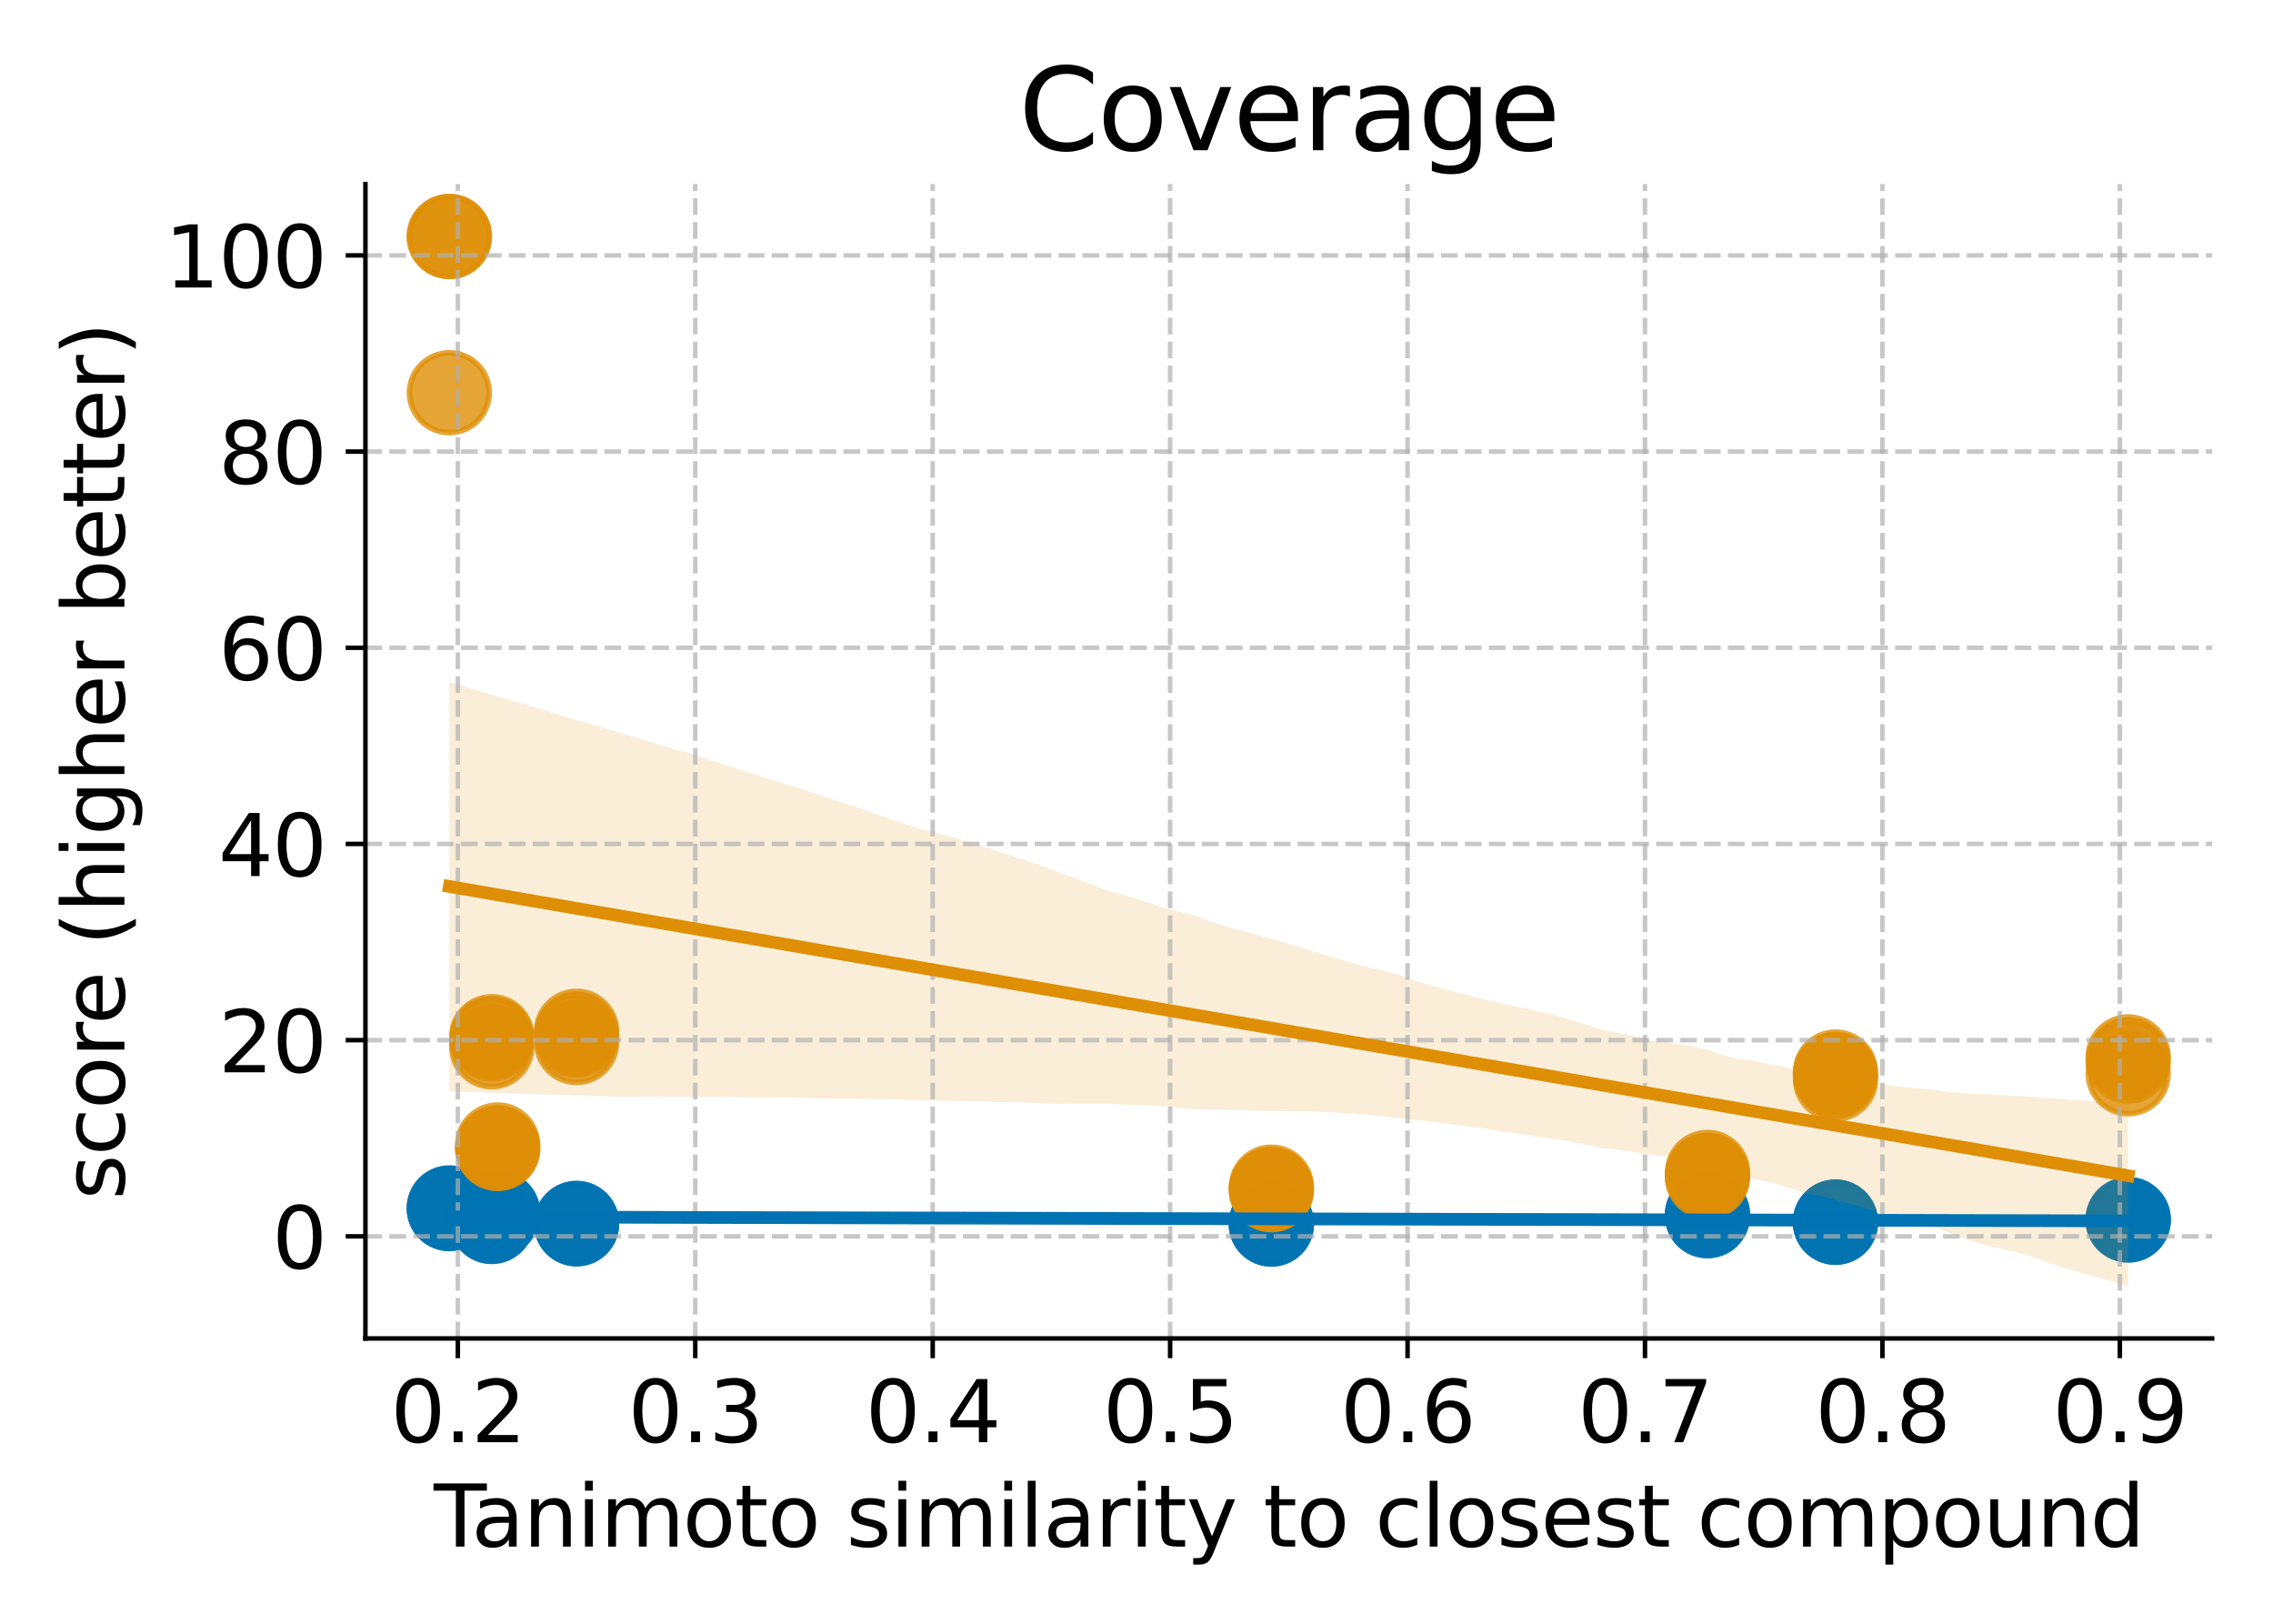 <?xml version="1.0" encoding="utf-8" standalone="no"?>
<!DOCTYPE svg PUBLIC "-//W3C//DTD SVG 1.1//EN"
  "http://www.w3.org/Graphics/SVG/1.1/DTD/svg11.dtd">
<svg xmlns:xlink="http://www.w3.org/1999/xlink" width="403.2pt" height="288pt" viewBox="0 0 403.2 288" xmlns="http://www.w3.org/2000/svg" version="1.1">
 <defs>
  <style type="text/css">*{stroke-linejoin: round; stroke-linecap: butt}</style>
 </defs>
 <g id="figure_1">
  <g id="patch_1">
   <path d="M 0 288 
L 403.2 288 
L 403.2 0 
L 0 0 
z
" style="fill: #ffffff"/>
  </g>
  <g id="axes_1">
   <g id="patch_2">
    <path d="M 64.82 237.4 
L 392.4 237.4 
L 392.4 32.64 
L 64.82 32.64 
z
" style="fill: #ffffff"/>
   </g>
   <g id="PathCollection_1">
    <defs>
     <path id="ma205324124" d="M 0 7.071 
C 1.875 7.071 3.674 6.326 5 5 
C 6.326 3.674 7.071 1.875 7.071 0 
C 7.071 -1.875 6.326 -3.674 5 -5 
C 3.674 -6.326 1.875 -7.071 0 -7.071 
C -1.875 -7.071 -3.674 -6.326 -5 -5 
C -6.326 -3.674 -7.071 -1.875 -7.071 0 
C -7.071 1.875 -6.326 3.674 -5 5 
C -3.674 6.326 -1.875 7.071 0 7.071 
z
" style="stroke: #0173b2; stroke-opacity: 0.8"/>
    </defs>
    <g clip-path="url(#paff85afb50)">
     <use xlink:href="#ma205324124" x="302.882" y="215.608" style="fill: #0173b2; fill-opacity: 0.8; stroke: #0173b2; stroke-opacity: 0.8"/>
     <use xlink:href="#ma205324124" x="377.51" y="216.288" style="fill: #0173b2; fill-opacity: 0.8; stroke: #0173b2; stroke-opacity: 0.8"/>
     <use xlink:href="#ma205324124" x="225.522" y="217.024" style="fill: #0173b2; fill-opacity: 0.8; stroke: #0173b2; stroke-opacity: 0.8"/>
     <use xlink:href="#ma205324124" x="325.585" y="216.8" style="fill: #0173b2; fill-opacity: 0.8; stroke: #0173b2; stroke-opacity: 0.8"/>
     <use xlink:href="#ma205324124" x="79.71" y="214.336" style="fill: #0173b2; fill-opacity: 0.8; stroke: #0173b2; stroke-opacity: 0.8"/>
     <use xlink:href="#ma205324124" x="88.283" y="215.396" style="fill: #0173b2; fill-opacity: 0.8; stroke: #0173b2; stroke-opacity: 0.8"/>
     <use xlink:href="#ma205324124" x="87.231" y="216.632" style="fill: #0173b2; fill-opacity: 0.8; stroke: #0173b2; stroke-opacity: 0.8"/>
     <use xlink:href="#ma205324124" x="102.273" y="217.068" style="fill: #0173b2; fill-opacity: 0.8; stroke: #0173b2; stroke-opacity: 0.8"/>
     <use xlink:href="#ma205324124" x="302.882" y="215.395" style="fill: #0173b2; fill-opacity: 0.8; stroke: #0173b2; stroke-opacity: 0.8"/>
     <use xlink:href="#ma205324124" x="377.51" y="216.394" style="fill: #0173b2; fill-opacity: 0.8; stroke: #0173b2; stroke-opacity: 0.8"/>
     <use xlink:href="#ma205324124" x="225.522" y="217.115" style="fill: #0173b2; fill-opacity: 0.8; stroke: #0173b2; stroke-opacity: 0.8"/>
     <use xlink:href="#ma205324124" x="325.585" y="216.757" style="fill: #0173b2; fill-opacity: 0.8; stroke: #0173b2; stroke-opacity: 0.8"/>
     <use xlink:href="#ma205324124" x="79.71" y="214.377" style="fill: #0173b2; fill-opacity: 0.8; stroke: #0173b2; stroke-opacity: 0.8"/>
     <use xlink:href="#ma205324124" x="88.283" y="215.207" style="fill: #0173b2; fill-opacity: 0.8; stroke: #0173b2; stroke-opacity: 0.8"/>
     <use xlink:href="#ma205324124" x="87.231" y="216.646" style="fill: #0173b2; fill-opacity: 0.8; stroke: #0173b2; stroke-opacity: 0.8"/>
     <use xlink:href="#ma205324124" x="102.273" y="216.973" style="fill: #0173b2; fill-opacity: 0.8; stroke: #0173b2; stroke-opacity: 0.8"/>
     <use xlink:href="#ma205324124" x="302.882" y="215.633" style="fill: #0173b2; fill-opacity: 0.8; stroke: #0173b2; stroke-opacity: 0.8"/>
     <use xlink:href="#ma205324124" x="377.51" y="216.367" style="fill: #0173b2; fill-opacity: 0.8; stroke: #0173b2; stroke-opacity: 0.8"/>
     <use xlink:href="#ma205324124" x="225.522" y="217.105" style="fill: #0173b2; fill-opacity: 0.8; stroke: #0173b2; stroke-opacity: 0.8"/>
     <use xlink:href="#ma205324124" x="325.585" y="216.757" style="fill: #0173b2; fill-opacity: 0.8; stroke: #0173b2; stroke-opacity: 0.8"/>
     <use xlink:href="#ma205324124" x="79.71" y="214.237" style="fill: #0173b2; fill-opacity: 0.8; stroke: #0173b2; stroke-opacity: 0.8"/>
     <use xlink:href="#ma205324124" x="88.283" y="215.112" style="fill: #0173b2; fill-opacity: 0.8; stroke: #0173b2; stroke-opacity: 0.8"/>
     <use xlink:href="#ma205324124" x="87.231" y="216.551" style="fill: #0173b2; fill-opacity: 0.8; stroke: #0173b2; stroke-opacity: 0.8"/>
     <use xlink:href="#ma205324124" x="102.273" y="217.05" style="fill: #0173b2; fill-opacity: 0.8; stroke: #0173b2; stroke-opacity: 0.8"/>
    </g>
   </g>
   <g id="PolyCollection_1">
    <path d="M 79.71 215.235 
L 79.71 216.487 
L 82.718 216.485 
L 85.726 216.483 
L 88.734 216.482 
L 91.742 216.48 
L 94.75 216.478 
L 97.758 216.476 
L 100.767 216.473 
L 103.775 216.471 
L 106.783 216.471 
L 109.791 216.469 
L 112.799 216.468 
L 115.807 216.469 
L 118.815 216.47 
L 121.823 216.471 
L 124.831 216.472 
L 127.839 216.472 
L 130.847 216.467 
L 133.855 216.467 
L 136.864 216.469 
L 139.872 216.471 
L 142.88 216.47 
L 145.888 216.468 
L 148.896 216.466 
L 151.904 216.466 
L 154.912 216.466 
L 157.92 216.466 
L 160.928 216.464 
L 163.936 216.462 
L 166.944 216.461 
L 169.952 216.458 
L 172.961 216.456 
L 175.969 216.454 
L 178.977 216.453 
L 181.985 216.455 
L 184.993 216.463 
L 188.001 216.461 
L 191.009 216.466 
L 194.017 216.466 
L 197.025 216.466 
L 200.033 216.466 
L 203.041 216.467 
L 206.049 216.47 
L 209.057 216.476 
L 212.066 216.473 
L 215.074 216.481 
L 218.082 216.488 
L 221.09 216.492 
L 224.098 216.5 
L 227.106 216.504 
L 230.114 216.505 
L 233.122 216.507 
L 236.13 216.512 
L 239.138 216.518 
L 242.146 216.523 
L 245.154 216.529 
L 248.163 216.536 
L 251.171 216.543 
L 254.179 216.552 
L 257.187 216.556 
L 260.195 216.563 
L 263.203 216.569 
L 266.211 216.575 
L 269.219 216.582 
L 272.227 216.588 
L 275.235 216.595 
L 278.243 216.601 
L 281.251 216.611 
L 284.259 216.618 
L 287.268 216.627 
L 290.276 216.636 
L 293.284 216.642 
L 296.292 216.654 
L 299.3 216.662 
L 302.308 216.674 
L 305.316 216.685 
L 308.324 216.699 
L 311.332 216.711 
L 314.34 216.719 
L 317.348 216.731 
L 320.356 216.747 
L 323.365 216.76 
L 326.373 216.773 
L 329.381 216.783 
L 332.389 216.794 
L 335.397 216.811 
L 338.405 216.828 
L 341.413 216.842 
L 344.421 216.856 
L 347.429 216.87 
L 350.437 216.884 
L 353.445 216.892 
L 356.453 216.909 
L 359.462 216.926 
L 362.47 216.94 
L 365.478 216.954 
L 368.486 216.968 
L 371.494 216.984 
L 374.502 216.999 
L 377.51 217.01 
L 377.51 216.15 
L 377.51 216.15 
L 374.502 216.152 
L 371.494 216.148 
L 368.486 216.143 
L 365.478 216.143 
L 362.47 216.144 
L 359.462 216.144 
L 356.453 216.142 
L 353.445 216.137 
L 350.437 216.137 
L 347.429 216.136 
L 344.421 216.135 
L 341.413 216.134 
L 338.405 216.132 
L 335.397 216.128 
L 332.389 216.128 
L 329.381 216.13 
L 326.373 216.127 
L 323.365 216.12 
L 320.356 216.117 
L 317.348 216.11 
L 314.34 216.105 
L 311.332 216.094 
L 308.324 216.088 
L 305.316 216.087 
L 302.308 216.083 
L 299.3 216.082 
L 296.292 216.072 
L 293.284 216.062 
L 290.276 216.057 
L 287.268 216.053 
L 284.259 216.054 
L 281.251 216.047 
L 278.243 216.046 
L 275.235 216.038 
L 272.227 216.03 
L 269.219 216.023 
L 266.211 216.013 
L 263.203 216.001 
L 260.195 215.988 
L 257.187 215.976 
L 254.179 215.968 
L 251.171 215.957 
L 248.163 215.945 
L 245.154 215.94 
L 242.146 215.931 
L 239.138 215.922 
L 236.13 215.915 
L 233.122 215.903 
L 230.114 215.895 
L 227.106 215.889 
L 224.098 215.874 
L 221.09 215.859 
L 218.082 215.847 
L 215.074 215.834 
L 212.066 215.826 
L 209.057 215.819 
L 206.049 215.807 
L 203.041 215.793 
L 200.033 215.78 
L 197.025 215.767 
L 194.017 215.754 
L 191.009 215.741 
L 188.001 215.728 
L 184.993 215.721 
L 181.985 215.714 
L 178.977 215.707 
L 175.969 215.693 
L 172.961 215.677 
L 169.952 215.66 
L 166.944 215.644 
L 163.936 215.633 
L 160.928 215.62 
L 157.92 215.607 
L 154.912 215.59 
L 151.904 215.577 
L 148.896 215.563 
L 145.888 215.548 
L 142.88 215.533 
L 139.872 215.516 
L 136.864 215.501 
L 133.855 215.485 
L 130.847 215.469 
L 127.839 215.453 
L 124.831 215.437 
L 121.823 215.425 
L 118.815 215.413 
L 115.807 215.401 
L 112.799 215.389 
L 109.791 215.377 
L 106.783 215.365 
L 103.775 215.353 
L 100.767 215.341 
L 97.758 215.329 
L 94.75 215.311 
L 91.742 215.294 
L 88.734 215.276 
L 85.726 215.263 
L 82.718 215.25 
L 79.71 215.235 
z
" clip-path="url(#paff85afb50)" style="fill: #0173b2; fill-opacity: 0.15"/>
   </g>
   <g id="PathCollection_2">
    <defs>
     <path id="m543cbf60d0" d="M 0 7.071 
C 1.875 7.071 3.674 6.326 5 5 
C 6.326 3.674 7.071 1.875 7.071 0 
C 7.071 -1.875 6.326 -3.674 5 -5 
C 3.674 -6.326 1.875 -7.071 0 -7.071 
C -1.875 -7.071 -3.674 -6.326 -5 -5 
C -6.326 -3.674 -7.071 -1.875 -7.071 0 
C -7.071 1.875 -6.326 3.674 -5 5 
C -3.674 6.326 -1.875 7.071 0 7.071 
z
" style="stroke: #de8f05; stroke-opacity: 0.8"/>
    </defs>
    <g clip-path="url(#paff85afb50)">
     <use xlink:href="#m543cbf60d0" x="302.882" y="208.483" style="fill: #de8f05; fill-opacity: 0.8; stroke: #de8f05; stroke-opacity: 0.8"/>
     <use xlink:href="#m543cbf60d0" x="377.51" y="190.45" style="fill: #de8f05; fill-opacity: 0.8; stroke: #de8f05; stroke-opacity: 0.8"/>
     <use xlink:href="#m543cbf60d0" x="225.522" y="211.001" style="fill: #de8f05; fill-opacity: 0.8; stroke: #de8f05; stroke-opacity: 0.8"/>
     <use xlink:href="#m543cbf60d0" x="325.585" y="190.58" style="fill: #de8f05; fill-opacity: 0.8; stroke: #de8f05; stroke-opacity: 0.8"/>
     <use xlink:href="#m543cbf60d0" x="79.71" y="41.947" style="fill: #de8f05; fill-opacity: 0.8; stroke: #de8f05; stroke-opacity: 0.8"/>
     <use xlink:href="#m543cbf60d0" x="88.283" y="203.66" style="fill: #de8f05; fill-opacity: 0.8; stroke: #de8f05; stroke-opacity: 0.8"/>
     <use xlink:href="#m543cbf60d0" x="87.231" y="183.879" style="fill: #de8f05; fill-opacity: 0.8; stroke: #de8f05; stroke-opacity: 0.8"/>
     <use xlink:href="#m543cbf60d0" x="102.273" y="183.604" style="fill: #de8f05; fill-opacity: 0.8; stroke: #de8f05; stroke-opacity: 0.8"/>
     <use xlink:href="#m543cbf60d0" x="302.882" y="208.789" style="fill: #de8f05; fill-opacity: 0.8; stroke: #de8f05; stroke-opacity: 0.8"/>
     <use xlink:href="#m543cbf60d0" x="377.51" y="188.218" style="fill: #de8f05; fill-opacity: 0.8; stroke: #de8f05; stroke-opacity: 0.8"/>
     <use xlink:href="#m543cbf60d0" x="225.522" y="210.557" style="fill: #de8f05; fill-opacity: 0.8; stroke: #de8f05; stroke-opacity: 0.8"/>
     <use xlink:href="#m543cbf60d0" x="325.585" y="191.412" style="fill: #de8f05; fill-opacity: 0.8; stroke: #de8f05; stroke-opacity: 0.8"/>
     <use xlink:href="#m543cbf60d0" x="79.71" y="69.657" style="fill: #de8f05; fill-opacity: 0.8; stroke: #de8f05; stroke-opacity: 0.8"/>
     <use xlink:href="#m543cbf60d0" x="88.283" y="203.707" style="fill: #de8f05; fill-opacity: 0.8; stroke: #de8f05; stroke-opacity: 0.8"/>
     <use xlink:href="#m543cbf60d0" x="87.231" y="185.667" style="fill: #de8f05; fill-opacity: 0.8; stroke: #de8f05; stroke-opacity: 0.8"/>
     <use xlink:href="#m543cbf60d0" x="102.273" y="184.901" style="fill: #de8f05; fill-opacity: 0.8; stroke: #de8f05; stroke-opacity: 0.8"/>
     <use xlink:href="#m543cbf60d0" x="302.882" y="207.955" style="fill: #de8f05; fill-opacity: 0.8; stroke: #de8f05; stroke-opacity: 0.8"/>
     <use xlink:href="#m543cbf60d0" x="377.51" y="187.461" style="fill: #de8f05; fill-opacity: 0.8; stroke: #de8f05; stroke-opacity: 0.8"/>
     <use xlink:href="#m543cbf60d0" x="225.522" y="211.001" style="fill: #de8f05; fill-opacity: 0.8; stroke: #de8f05; stroke-opacity: 0.8"/>
     <use xlink:href="#m543cbf60d0" x="325.585" y="190.145" style="fill: #de8f05; fill-opacity: 0.8; stroke: #de8f05; stroke-opacity: 0.8"/>
     <use xlink:href="#m543cbf60d0" x="79.71" y="41.947" style="fill: #de8f05; fill-opacity: 0.8; stroke: #de8f05; stroke-opacity: 0.8"/>
     <use xlink:href="#m543cbf60d0" x="88.283" y="203.078" style="fill: #de8f05; fill-opacity: 0.8; stroke: #de8f05; stroke-opacity: 0.8"/>
     <use xlink:href="#m543cbf60d0" x="87.231" y="184.252" style="fill: #de8f05; fill-opacity: 0.8; stroke: #de8f05; stroke-opacity: 0.8"/>
     <use xlink:href="#m543cbf60d0" x="102.273" y="182.917" style="fill: #de8f05; fill-opacity: 0.8; stroke: #de8f05; stroke-opacity: 0.8"/>
    </g>
   </g>
   <g id="PolyCollection_2">
    <path d="M 79.71 120.964 
L 79.71 193.572 
L 82.718 193.672 
L 85.726 193.771 
L 88.734 193.871 
L 91.742 193.971 
L 94.75 194.071 
L 97.758 194.168 
L 100.767 194.266 
L 103.775 194.363 
L 106.783 194.46 
L 109.791 194.526 
L 112.799 194.54 
L 115.807 194.553 
L 118.815 194.565 
L 121.823 194.577 
L 124.831 194.588 
L 127.839 194.6 
L 130.847 194.612 
L 133.855 194.624 
L 136.864 194.636 
L 139.872 194.654 
L 142.88 194.749 
L 145.888 194.824 
L 148.896 194.839 
L 151.904 194.889 
L 154.912 194.941 
L 157.92 194.941 
L 160.928 195.078 
L 163.936 195.17 
L 166.944 195.242 
L 169.952 195.309 
L 172.961 195.324 
L 175.969 195.436 
L 178.977 195.52 
L 181.985 195.592 
L 184.993 195.702 
L 188.001 195.731 
L 191.009 195.786 
L 194.017 195.772 
L 197.025 195.767 
L 200.033 196.003 
L 203.041 196.054 
L 206.049 196.16 
L 209.057 196.496 
L 212.066 196.783 
L 215.074 196.84 
L 218.082 196.861 
L 221.09 196.951 
L 224.098 197.066 
L 227.106 197.078 
L 230.114 197.136 
L 233.122 197.192 
L 236.13 197.273 
L 239.138 197.475 
L 242.146 197.694 
L 245.154 197.993 
L 248.163 198.301 
L 251.171 198.648 
L 254.179 198.99 
L 257.187 199.369 
L 260.195 199.77 
L 263.203 200.127 
L 266.211 200.696 
L 269.219 201.052 
L 272.227 201.597 
L 275.235 201.918 
L 278.243 202.415 
L 281.251 203.029 
L 284.259 203.647 
L 287.268 203.97 
L 290.276 204.398 
L 293.284 204.886 
L 296.292 205.235 
L 299.3 206.079 
L 302.308 206.926 
L 305.316 207.773 
L 308.324 208.615 
L 311.332 209.208 
L 314.34 209.792 
L 317.348 210.682 
L 320.356 211.652 
L 323.365 212.169 
L 326.373 213.089 
L 329.381 213.81 
L 332.389 214.738 
L 335.397 215.467 
L 338.405 216.305 
L 341.413 217.21 
L 344.421 218.133 
L 347.429 219.281 
L 350.437 220.373 
L 353.445 221.159 
L 356.453 221.81 
L 359.462 222.623 
L 362.47 223.603 
L 365.478 224.69 
L 368.486 225.546 
L 371.494 226.4 
L 374.502 227.246 
L 377.51 228.093 
L 377.51 195.724 
L 377.51 195.724 
L 374.502 195.516 
L 371.494 195.322 
L 368.486 195.164 
L 365.478 194.904 
L 362.47 194.727 
L 359.462 194.448 
L 356.453 194.388 
L 353.445 194.086 
L 350.437 194.011 
L 347.429 193.828 
L 344.421 193.498 
L 341.413 193.098 
L 338.405 192.886 
L 335.397 192.535 
L 332.389 191.972 
L 329.381 191.579 
L 326.373 190.914 
L 323.365 190.521 
L 320.356 190.05 
L 317.348 189.371 
L 314.34 188.844 
L 311.332 188.235 
L 308.324 187.81 
L 305.316 187.052 
L 302.308 185.984 
L 299.3 185.439 
L 296.292 185.054 
L 293.284 184.637 
L 290.276 183.807 
L 287.268 183.266 
L 284.259 182.637 
L 281.251 181.673 
L 278.243 180.765 
L 275.235 179.926 
L 272.227 179.256 
L 269.219 178.586 
L 266.211 177.904 
L 263.203 177.242 
L 260.195 176.43 
L 257.187 175.729 
L 254.179 174.868 
L 251.171 174.006 
L 248.163 172.911 
L 245.154 172.085 
L 242.146 171.424 
L 239.138 170.567 
L 236.13 169.701 
L 233.122 168.797 
L 230.114 167.847 
L 227.106 166.984 
L 224.098 166.1 
L 221.09 165.321 
L 218.082 164.487 
L 215.074 163.574 
L 212.066 162.425 
L 209.057 161.651 
L 206.049 160.851 
L 203.041 159.881 
L 200.033 158.892 
L 197.025 158.152 
L 194.017 157.007 
L 191.009 155.877 
L 188.001 154.752 
L 184.993 153.67 
L 181.985 152.628 
L 178.977 151.635 
L 175.969 150.679 
L 172.961 149.724 
L 169.952 148.775 
L 166.944 147.982 
L 163.936 147.21 
L 160.928 146.291 
L 157.92 145.247 
L 154.912 144.198 
L 151.904 143.151 
L 148.896 142.226 
L 145.888 141.144 
L 142.88 140.188 
L 139.872 139.237 
L 136.864 138.298 
L 133.855 137.33 
L 130.847 136.375 
L 127.839 135.422 
L 124.831 134.47 
L 121.823 133.517 
L 118.815 132.635 
L 115.807 131.738 
L 112.799 130.84 
L 109.791 129.942 
L 106.783 129.044 
L 103.775 128.146 
L 100.767 127.248 
L 97.758 126.351 
L 94.75 125.453 
L 91.742 124.555 
L 88.734 123.657 
L 85.726 122.759 
L 82.718 121.861 
L 79.71 120.964 
z
" clip-path="url(#paff85afb50)" style="fill: #de8f05; fill-opacity: 0.15"/>
   </g>
   <g id="matplotlib.axis_1">
    <g id="xtick_1">
     <g id="line2d_1">
      <path d="M 81.214 237.4 
L 81.214 32.64 
" clip-path="url(#paff85afb50)" style="fill: none; stroke-dasharray: 2.96,1.28; stroke-dashoffset: 0; stroke: #b0b0b0; stroke-opacity: 0.7; stroke-width: 0.8"/>
     </g>
     <g id="line2d_2">
      <defs>
       <path id="m8b843f9c8f" d="M 0 0 
L 0 3.5 
" style="stroke: #000000; stroke-width: 0.8"/>
      </defs>
      <g>
       <use xlink:href="#m8b843f9c8f" x="81.214" y="237.4" style="stroke: #000000; stroke-width: 0.8"/>
      </g>
     </g>
     <g id="text_1">
      <!-- 0.2 -->
      <g transform="translate(69.287 255.798) scale(0.15 -0.15)">
       <defs>
        <path id="DejaVuSans-30" d="M 2034 4250 
Q 1547 4250 1301 3770 
Q 1056 3291 1056 2328 
Q 1056 1369 1301 889 
Q 1547 409 2034 409 
Q 2525 409 2770 889 
Q 3016 1369 3016 2328 
Q 3016 3291 2770 3770 
Q 2525 4250 2034 4250 
z
M 2034 4750 
Q 2819 4750 3233 4129 
Q 3647 3509 3647 2328 
Q 3647 1150 3233 529 
Q 2819 -91 2034 -91 
Q 1250 -91 836 529 
Q 422 1150 422 2328 
Q 422 3509 836 4129 
Q 1250 4750 2034 4750 
z
" transform="scale(0.016)"/>
        <path id="DejaVuSans-2e" d="M 684 794 
L 1344 794 
L 1344 0 
L 684 0 
L 684 794 
z
" transform="scale(0.016)"/>
        <path id="DejaVuSans-32" d="M 1228 531 
L 3431 531 
L 3431 0 
L 469 0 
L 469 531 
Q 828 903 1448 1529 
Q 2069 2156 2228 2338 
Q 2531 2678 2651 2914 
Q 2772 3150 2772 3378 
Q 2772 3750 2511 3984 
Q 2250 4219 1831 4219 
Q 1534 4219 1204 4116 
Q 875 4013 500 3803 
L 500 4441 
Q 881 4594 1212 4672 
Q 1544 4750 1819 4750 
Q 2544 4750 2975 4387 
Q 3406 4025 3406 3419 
Q 3406 3131 3298 2873 
Q 3191 2616 2906 2266 
Q 2828 2175 2409 1742 
Q 1991 1309 1228 531 
z
" transform="scale(0.016)"/>
       </defs>
       <use xlink:href="#DejaVuSans-30"/>
       <use xlink:href="#DejaVuSans-2e" x="63.623"/>
       <use xlink:href="#DejaVuSans-32" x="95.41"/>
      </g>
     </g>
    </g>
    <g id="xtick_2">
     <g id="line2d_3">
      <path d="M 123.331 237.4 
L 123.331 32.64 
" clip-path="url(#paff85afb50)" style="fill: none; stroke-dasharray: 2.96,1.28; stroke-dashoffset: 0; stroke: #b0b0b0; stroke-opacity: 0.7; stroke-width: 0.8"/>
     </g>
     <g id="line2d_4">
      <g>
       <use xlink:href="#m8b843f9c8f" x="123.331" y="237.4" style="stroke: #000000; stroke-width: 0.8"/>
      </g>
     </g>
     <g id="text_2">
      <!-- 0.3 -->
      <g transform="translate(111.404 255.798) scale(0.15 -0.15)">
       <defs>
        <path id="DejaVuSans-33" d="M 2597 2516 
Q 3050 2419 3304 2112 
Q 3559 1806 3559 1356 
Q 3559 666 3084 287 
Q 2609 -91 1734 -91 
Q 1441 -91 1130 -33 
Q 819 25 488 141 
L 488 750 
Q 750 597 1062 519 
Q 1375 441 1716 441 
Q 2309 441 2620 675 
Q 2931 909 2931 1356 
Q 2931 1769 2642 2001 
Q 2353 2234 1838 2234 
L 1294 2234 
L 1294 2753 
L 1863 2753 
Q 2328 2753 2575 2939 
Q 2822 3125 2822 3475 
Q 2822 3834 2567 4026 
Q 2313 4219 1838 4219 
Q 1578 4219 1281 4162 
Q 984 4106 628 3988 
L 628 4550 
Q 988 4650 1302 4700 
Q 1616 4750 1894 4750 
Q 2613 4750 3031 4423 
Q 3450 4097 3450 3541 
Q 3450 3153 3228 2886 
Q 3006 2619 2597 2516 
z
" transform="scale(0.016)"/>
       </defs>
       <use xlink:href="#DejaVuSans-30"/>
       <use xlink:href="#DejaVuSans-2e" x="63.623"/>
       <use xlink:href="#DejaVuSans-33" x="95.41"/>
      </g>
     </g>
    </g>
    <g id="xtick_3">
     <g id="line2d_5">
      <path d="M 165.448 237.4 
L 165.448 32.64 
" clip-path="url(#paff85afb50)" style="fill: none; stroke-dasharray: 2.96,1.28; stroke-dashoffset: 0; stroke: #b0b0b0; stroke-opacity: 0.7; stroke-width: 0.8"/>
     </g>
     <g id="line2d_6">
      <g>
       <use xlink:href="#m8b843f9c8f" x="165.448" y="237.4" style="stroke: #000000; stroke-width: 0.8"/>
      </g>
     </g>
     <g id="text_3">
      <!-- 0.4 -->
      <g transform="translate(153.521 255.798) scale(0.15 -0.15)">
       <defs>
        <path id="DejaVuSans-34" d="M 2419 4116 
L 825 1625 
L 2419 1625 
L 2419 4116 
z
M 2253 4666 
L 3047 4666 
L 3047 1625 
L 3713 1625 
L 3713 1100 
L 3047 1100 
L 3047 0 
L 2419 0 
L 2419 1100 
L 313 1100 
L 313 1709 
L 2253 4666 
z
" transform="scale(0.016)"/>
       </defs>
       <use xlink:href="#DejaVuSans-30"/>
       <use xlink:href="#DejaVuSans-2e" x="63.623"/>
       <use xlink:href="#DejaVuSans-34" x="95.41"/>
      </g>
     </g>
    </g>
    <g id="xtick_4">
     <g id="line2d_7">
      <path d="M 207.565 237.4 
L 207.565 32.64 
" clip-path="url(#paff85afb50)" style="fill: none; stroke-dasharray: 2.96,1.28; stroke-dashoffset: 0; stroke: #b0b0b0; stroke-opacity: 0.7; stroke-width: 0.8"/>
     </g>
     <g id="line2d_8">
      <g>
       <use xlink:href="#m8b843f9c8f" x="207.565" y="237.4" style="stroke: #000000; stroke-width: 0.8"/>
      </g>
     </g>
     <g id="text_4">
      <!-- 0.5 -->
      <g transform="translate(195.637 255.798) scale(0.15 -0.15)">
       <defs>
        <path id="DejaVuSans-35" d="M 691 4666 
L 3169 4666 
L 3169 4134 
L 1269 4134 
L 1269 2991 
Q 1406 3038 1543 3061 
Q 1681 3084 1819 3084 
Q 2600 3084 3056 2656 
Q 3513 2228 3513 1497 
Q 3513 744 3044 326 
Q 2575 -91 1722 -91 
Q 1428 -91 1123 -41 
Q 819 9 494 109 
L 494 744 
Q 775 591 1075 516 
Q 1375 441 1709 441 
Q 2250 441 2565 725 
Q 2881 1009 2881 1497 
Q 2881 1984 2565 2268 
Q 2250 2553 1709 2553 
Q 1456 2553 1204 2497 
Q 953 2441 691 2322 
L 691 4666 
z
" transform="scale(0.016)"/>
       </defs>
       <use xlink:href="#DejaVuSans-30"/>
       <use xlink:href="#DejaVuSans-2e" x="63.623"/>
       <use xlink:href="#DejaVuSans-35" x="95.41"/>
      </g>
     </g>
    </g>
    <g id="xtick_5">
     <g id="line2d_9">
      <path d="M 249.682 237.4 
L 249.682 32.64 
" clip-path="url(#paff85afb50)" style="fill: none; stroke-dasharray: 2.96,1.28; stroke-dashoffset: 0; stroke: #b0b0b0; stroke-opacity: 0.7; stroke-width: 0.8"/>
     </g>
     <g id="line2d_10">
      <g>
       <use xlink:href="#m8b843f9c8f" x="249.682" y="237.4" style="stroke: #000000; stroke-width: 0.8"/>
      </g>
     </g>
     <g id="text_5">
      <!-- 0.6 -->
      <g transform="translate(237.754 255.798) scale(0.15 -0.15)">
       <defs>
        <path id="DejaVuSans-36" d="M 2113 2584 
Q 1688 2584 1439 2293 
Q 1191 2003 1191 1497 
Q 1191 994 1439 701 
Q 1688 409 2113 409 
Q 2538 409 2786 701 
Q 3034 994 3034 1497 
Q 3034 2003 2786 2293 
Q 2538 2584 2113 2584 
z
M 3366 4563 
L 3366 3988 
Q 3128 4100 2886 4159 
Q 2644 4219 2406 4219 
Q 1781 4219 1451 3797 
Q 1122 3375 1075 2522 
Q 1259 2794 1537 2939 
Q 1816 3084 2150 3084 
Q 2853 3084 3261 2657 
Q 3669 2231 3669 1497 
Q 3669 778 3244 343 
Q 2819 -91 2113 -91 
Q 1303 -91 875 529 
Q 447 1150 447 2328 
Q 447 3434 972 4092 
Q 1497 4750 2381 4750 
Q 2619 4750 2861 4703 
Q 3103 4656 3366 4563 
z
" transform="scale(0.016)"/>
       </defs>
       <use xlink:href="#DejaVuSans-30"/>
       <use xlink:href="#DejaVuSans-2e" x="63.623"/>
       <use xlink:href="#DejaVuSans-36" x="95.41"/>
      </g>
     </g>
    </g>
    <g id="xtick_6">
     <g id="line2d_11">
      <path d="M 291.798 237.4 
L 291.798 32.64 
" clip-path="url(#paff85afb50)" style="fill: none; stroke-dasharray: 2.96,1.28; stroke-dashoffset: 0; stroke: #b0b0b0; stroke-opacity: 0.7; stroke-width: 0.8"/>
     </g>
     <g id="line2d_12">
      <g>
       <use xlink:href="#m8b843f9c8f" x="291.798" y="237.4" style="stroke: #000000; stroke-width: 0.8"/>
      </g>
     </g>
     <g id="text_6">
      <!-- 0.7 -->
      <g transform="translate(279.871 255.798) scale(0.15 -0.15)">
       <defs>
        <path id="DejaVuSans-37" d="M 525 4666 
L 3525 4666 
L 3525 4397 
L 1831 0 
L 1172 0 
L 2766 4134 
L 525 4134 
L 525 4666 
z
" transform="scale(0.016)"/>
       </defs>
       <use xlink:href="#DejaVuSans-30"/>
       <use xlink:href="#DejaVuSans-2e" x="63.623"/>
       <use xlink:href="#DejaVuSans-37" x="95.41"/>
      </g>
     </g>
    </g>
    <g id="xtick_7">
     <g id="line2d_13">
      <path d="M 333.915 237.4 
L 333.915 32.64 
" clip-path="url(#paff85afb50)" style="fill: none; stroke-dasharray: 2.96,1.28; stroke-dashoffset: 0; stroke: #b0b0b0; stroke-opacity: 0.7; stroke-width: 0.8"/>
     </g>
     <g id="line2d_14">
      <g>
       <use xlink:href="#m8b843f9c8f" x="333.915" y="237.4" style="stroke: #000000; stroke-width: 0.8"/>
      </g>
     </g>
     <g id="text_7">
      <!-- 0.8 -->
      <g transform="translate(321.988 255.798) scale(0.15 -0.15)">
       <defs>
        <path id="DejaVuSans-38" d="M 2034 2216 
Q 1584 2216 1326 1975 
Q 1069 1734 1069 1313 
Q 1069 891 1326 650 
Q 1584 409 2034 409 
Q 2484 409 2743 651 
Q 3003 894 3003 1313 
Q 3003 1734 2745 1975 
Q 2488 2216 2034 2216 
z
M 1403 2484 
Q 997 2584 770 2862 
Q 544 3141 544 3541 
Q 544 4100 942 4425 
Q 1341 4750 2034 4750 
Q 2731 4750 3128 4425 
Q 3525 4100 3525 3541 
Q 3525 3141 3298 2862 
Q 3072 2584 2669 2484 
Q 3125 2378 3379 2068 
Q 3634 1759 3634 1313 
Q 3634 634 3220 271 
Q 2806 -91 2034 -91 
Q 1263 -91 848 271 
Q 434 634 434 1313 
Q 434 1759 690 2068 
Q 947 2378 1403 2484 
z
M 1172 3481 
Q 1172 3119 1398 2916 
Q 1625 2713 2034 2713 
Q 2441 2713 2670 2916 
Q 2900 3119 2900 3481 
Q 2900 3844 2670 4047 
Q 2441 4250 2034 4250 
Q 1625 4250 1398 4047 
Q 1172 3844 1172 3481 
z
" transform="scale(0.016)"/>
       </defs>
       <use xlink:href="#DejaVuSans-30"/>
       <use xlink:href="#DejaVuSans-2e" x="63.623"/>
       <use xlink:href="#DejaVuSans-38" x="95.41"/>
      </g>
     </g>
    </g>
    <g id="xtick_8">
     <g id="line2d_15">
      <path d="M 376.032 237.4 
L 376.032 32.64 
" clip-path="url(#paff85afb50)" style="fill: none; stroke-dasharray: 2.96,1.28; stroke-dashoffset: 0; stroke: #b0b0b0; stroke-opacity: 0.7; stroke-width: 0.8"/>
     </g>
     <g id="line2d_16">
      <g>
       <use xlink:href="#m8b843f9c8f" x="376.032" y="237.4" style="stroke: #000000; stroke-width: 0.8"/>
      </g>
     </g>
     <g id="text_8">
      <!-- 0.9 -->
      <g transform="translate(364.105 255.798) scale(0.15 -0.15)">
       <defs>
        <path id="DejaVuSans-39" d="M 703 97 
L 703 672 
Q 941 559 1184 500 
Q 1428 441 1663 441 
Q 2288 441 2617 861 
Q 2947 1281 2994 2138 
Q 2813 1869 2534 1725 
Q 2256 1581 1919 1581 
Q 1219 1581 811 2004 
Q 403 2428 403 3163 
Q 403 3881 828 4315 
Q 1253 4750 1959 4750 
Q 2769 4750 3195 4129 
Q 3622 3509 3622 2328 
Q 3622 1225 3098 567 
Q 2575 -91 1691 -91 
Q 1453 -91 1209 -44 
Q 966 3 703 97 
z
M 1959 2075 
Q 2384 2075 2632 2365 
Q 2881 2656 2881 3163 
Q 2881 3666 2632 3958 
Q 2384 4250 1959 4250 
Q 1534 4250 1286 3958 
Q 1038 3666 1038 3163 
Q 1038 2656 1286 2365 
Q 1534 2075 1959 2075 
z
" transform="scale(0.016)"/>
       </defs>
       <use xlink:href="#DejaVuSans-30"/>
       <use xlink:href="#DejaVuSans-2e" x="63.623"/>
       <use xlink:href="#DejaVuSans-39" x="95.41"/>
      </g>
     </g>
    </g>
    <g id="text_9">
     <!-- Tanimoto similarity to closest compound -->
     <g transform="translate(76.939 274.315) scale(0.15 -0.15)">
      <defs>
       <path id="DejaVuSans-54" d="M -19 4666 
L 3928 4666 
L 3928 4134 
L 2272 4134 
L 2272 0 
L 1638 0 
L 1638 4134 
L -19 4134 
L -19 4666 
z
" transform="scale(0.016)"/>
       <path id="DejaVuSans-61" d="M 2194 1759 
Q 1497 1759 1228 1600 
Q 959 1441 959 1056 
Q 959 750 1161 570 
Q 1363 391 1709 391 
Q 2188 391 2477 730 
Q 2766 1069 2766 1631 
L 2766 1759 
L 2194 1759 
z
M 3341 1997 
L 3341 0 
L 2766 0 
L 2766 531 
Q 2569 213 2275 61 
Q 1981 -91 1556 -91 
Q 1019 -91 701 211 
Q 384 513 384 1019 
Q 384 1609 779 1909 
Q 1175 2209 1959 2209 
L 2766 2209 
L 2766 2266 
Q 2766 2663 2505 2880 
Q 2244 3097 1772 3097 
Q 1472 3097 1187 3025 
Q 903 2953 641 2809 
L 641 3341 
Q 956 3463 1253 3523 
Q 1550 3584 1831 3584 
Q 2591 3584 2966 3190 
Q 3341 2797 3341 1997 
z
" transform="scale(0.016)"/>
       <path id="DejaVuSans-6e" d="M 3513 2113 
L 3513 0 
L 2938 0 
L 2938 2094 
Q 2938 2591 2744 2837 
Q 2550 3084 2163 3084 
Q 1697 3084 1428 2787 
Q 1159 2491 1159 1978 
L 1159 0 
L 581 0 
L 581 3500 
L 1159 3500 
L 1159 2956 
Q 1366 3272 1645 3428 
Q 1925 3584 2291 3584 
Q 2894 3584 3203 3211 
Q 3513 2838 3513 2113 
z
" transform="scale(0.016)"/>
       <path id="DejaVuSans-69" d="M 603 3500 
L 1178 3500 
L 1178 0 
L 603 0 
L 603 3500 
z
M 603 4863 
L 1178 4863 
L 1178 4134 
L 603 4134 
L 603 4863 
z
" transform="scale(0.016)"/>
       <path id="DejaVuSans-6d" d="M 3328 2828 
Q 3544 3216 3844 3400 
Q 4144 3584 4550 3584 
Q 5097 3584 5394 3201 
Q 5691 2819 5691 2113 
L 5691 0 
L 5113 0 
L 5113 2094 
Q 5113 2597 4934 2840 
Q 4756 3084 4391 3084 
Q 3944 3084 3684 2787 
Q 3425 2491 3425 1978 
L 3425 0 
L 2847 0 
L 2847 2094 
Q 2847 2600 2669 2842 
Q 2491 3084 2119 3084 
Q 1678 3084 1418 2786 
Q 1159 2488 1159 1978 
L 1159 0 
L 581 0 
L 581 3500 
L 1159 3500 
L 1159 2956 
Q 1356 3278 1631 3431 
Q 1906 3584 2284 3584 
Q 2666 3584 2933 3390 
Q 3200 3197 3328 2828 
z
" transform="scale(0.016)"/>
       <path id="DejaVuSans-6f" d="M 1959 3097 
Q 1497 3097 1228 2736 
Q 959 2375 959 1747 
Q 959 1119 1226 758 
Q 1494 397 1959 397 
Q 2419 397 2687 759 
Q 2956 1122 2956 1747 
Q 2956 2369 2687 2733 
Q 2419 3097 1959 3097 
z
M 1959 3584 
Q 2709 3584 3137 3096 
Q 3566 2609 3566 1747 
Q 3566 888 3137 398 
Q 2709 -91 1959 -91 
Q 1206 -91 779 398 
Q 353 888 353 1747 
Q 353 2609 779 3096 
Q 1206 3584 1959 3584 
z
" transform="scale(0.016)"/>
       <path id="DejaVuSans-74" d="M 1172 4494 
L 1172 3500 
L 2356 3500 
L 2356 3053 
L 1172 3053 
L 1172 1153 
Q 1172 725 1289 603 
Q 1406 481 1766 481 
L 2356 481 
L 2356 0 
L 1766 0 
Q 1100 0 847 248 
Q 594 497 594 1153 
L 594 3053 
L 172 3053 
L 172 3500 
L 594 3500 
L 594 4494 
L 1172 4494 
z
" transform="scale(0.016)"/>
       <path id="DejaVuSans-20" transform="scale(0.016)"/>
       <path id="DejaVuSans-73" d="M 2834 3397 
L 2834 2853 
Q 2591 2978 2328 3040 
Q 2066 3103 1784 3103 
Q 1356 3103 1142 2972 
Q 928 2841 928 2578 
Q 928 2378 1081 2264 
Q 1234 2150 1697 2047 
L 1894 2003 
Q 2506 1872 2764 1633 
Q 3022 1394 3022 966 
Q 3022 478 2636 193 
Q 2250 -91 1575 -91 
Q 1294 -91 989 -36 
Q 684 19 347 128 
L 347 722 
Q 666 556 975 473 
Q 1284 391 1588 391 
Q 1994 391 2212 530 
Q 2431 669 2431 922 
Q 2431 1156 2273 1281 
Q 2116 1406 1581 1522 
L 1381 1569 
Q 847 1681 609 1914 
Q 372 2147 372 2553 
Q 372 3047 722 3315 
Q 1072 3584 1716 3584 
Q 2034 3584 2315 3537 
Q 2597 3491 2834 3397 
z
" transform="scale(0.016)"/>
       <path id="DejaVuSans-6c" d="M 603 4863 
L 1178 4863 
L 1178 0 
L 603 0 
L 603 4863 
z
" transform="scale(0.016)"/>
       <path id="DejaVuSans-72" d="M 2631 2963 
Q 2534 3019 2420 3045 
Q 2306 3072 2169 3072 
Q 1681 3072 1420 2755 
Q 1159 2438 1159 1844 
L 1159 0 
L 581 0 
L 581 3500 
L 1159 3500 
L 1159 2956 
Q 1341 3275 1631 3429 
Q 1922 3584 2338 3584 
Q 2397 3584 2469 3576 
Q 2541 3569 2628 3553 
L 2631 2963 
z
" transform="scale(0.016)"/>
       <path id="DejaVuSans-79" d="M 2059 -325 
Q 1816 -950 1584 -1140 
Q 1353 -1331 966 -1331 
L 506 -1331 
L 506 -850 
L 844 -850 
Q 1081 -850 1212 -737 
Q 1344 -625 1503 -206 
L 1606 56 
L 191 3500 
L 800 3500 
L 1894 763 
L 2988 3500 
L 3597 3500 
L 2059 -325 
z
" transform="scale(0.016)"/>
       <path id="DejaVuSans-63" d="M 3122 3366 
L 3122 2828 
Q 2878 2963 2633 3030 
Q 2388 3097 2138 3097 
Q 1578 3097 1268 2742 
Q 959 2388 959 1747 
Q 959 1106 1268 751 
Q 1578 397 2138 397 
Q 2388 397 2633 464 
Q 2878 531 3122 666 
L 3122 134 
Q 2881 22 2623 -34 
Q 2366 -91 2075 -91 
Q 1284 -91 818 406 
Q 353 903 353 1747 
Q 353 2603 823 3093 
Q 1294 3584 2113 3584 
Q 2378 3584 2631 3529 
Q 2884 3475 3122 3366 
z
" transform="scale(0.016)"/>
       <path id="DejaVuSans-65" d="M 3597 1894 
L 3597 1613 
L 953 1613 
Q 991 1019 1311 708 
Q 1631 397 2203 397 
Q 2534 397 2845 478 
Q 3156 559 3463 722 
L 3463 178 
Q 3153 47 2828 -22 
Q 2503 -91 2169 -91 
Q 1331 -91 842 396 
Q 353 884 353 1716 
Q 353 2575 817 3079 
Q 1281 3584 2069 3584 
Q 2775 3584 3186 3129 
Q 3597 2675 3597 1894 
z
M 3022 2063 
Q 3016 2534 2758 2815 
Q 2500 3097 2075 3097 
Q 1594 3097 1305 2825 
Q 1016 2553 972 2059 
L 3022 2063 
z
" transform="scale(0.016)"/>
       <path id="DejaVuSans-70" d="M 1159 525 
L 1159 -1331 
L 581 -1331 
L 581 3500 
L 1159 3500 
L 1159 2969 
Q 1341 3281 1617 3432 
Q 1894 3584 2278 3584 
Q 2916 3584 3314 3078 
Q 3713 2572 3713 1747 
Q 3713 922 3314 415 
Q 2916 -91 2278 -91 
Q 1894 -91 1617 61 
Q 1341 213 1159 525 
z
M 3116 1747 
Q 3116 2381 2855 2742 
Q 2594 3103 2138 3103 
Q 1681 3103 1420 2742 
Q 1159 2381 1159 1747 
Q 1159 1113 1420 752 
Q 1681 391 2138 391 
Q 2594 391 2855 752 
Q 3116 1113 3116 1747 
z
" transform="scale(0.016)"/>
       <path id="DejaVuSans-75" d="M 544 1381 
L 544 3500 
L 1119 3500 
L 1119 1403 
Q 1119 906 1312 657 
Q 1506 409 1894 409 
Q 2359 409 2629 706 
Q 2900 1003 2900 1516 
L 2900 3500 
L 3475 3500 
L 3475 0 
L 2900 0 
L 2900 538 
Q 2691 219 2414 64 
Q 2138 -91 1772 -91 
Q 1169 -91 856 284 
Q 544 659 544 1381 
z
M 1991 3584 
L 1991 3584 
z
" transform="scale(0.016)"/>
       <path id="DejaVuSans-64" d="M 2906 2969 
L 2906 4863 
L 3481 4863 
L 3481 0 
L 2906 0 
L 2906 525 
Q 2725 213 2448 61 
Q 2172 -91 1784 -91 
Q 1150 -91 751 415 
Q 353 922 353 1747 
Q 353 2572 751 3078 
Q 1150 3584 1784 3584 
Q 2172 3584 2448 3432 
Q 2725 3281 2906 2969 
z
M 947 1747 
Q 947 1113 1208 752 
Q 1469 391 1925 391 
Q 2381 391 2643 752 
Q 2906 1113 2906 1747 
Q 2906 2381 2643 2742 
Q 2381 3103 1925 3103 
Q 1469 3103 1208 2742 
Q 947 2381 947 1747 
z
" transform="scale(0.016)"/>
      </defs>
      <use xlink:href="#DejaVuSans-54"/>
      <use xlink:href="#DejaVuSans-61" x="44.584"/>
      <use xlink:href="#DejaVuSans-6e" x="105.863"/>
      <use xlink:href="#DejaVuSans-69" x="169.242"/>
      <use xlink:href="#DejaVuSans-6d" x="197.025"/>
      <use xlink:href="#DejaVuSans-6f" x="294.438"/>
      <use xlink:href="#DejaVuSans-74" x="355.619"/>
      <use xlink:href="#DejaVuSans-6f" x="394.828"/>
      <use xlink:href="#DejaVuSans-20" x="456.01"/>
      <use xlink:href="#DejaVuSans-73" x="487.797"/>
      <use xlink:href="#DejaVuSans-69" x="539.896"/>
      <use xlink:href="#DejaVuSans-6d" x="567.68"/>
      <use xlink:href="#DejaVuSans-69" x="665.092"/>
      <use xlink:href="#DejaVuSans-6c" x="692.875"/>
      <use xlink:href="#DejaVuSans-61" x="720.658"/>
      <use xlink:href="#DejaVuSans-72" x="781.938"/>
      <use xlink:href="#DejaVuSans-69" x="823.051"/>
      <use xlink:href="#DejaVuSans-74" x="850.834"/>
      <use xlink:href="#DejaVuSans-79" x="890.043"/>
      <use xlink:href="#DejaVuSans-20" x="949.223"/>
      <use xlink:href="#DejaVuSans-74" x="981.01"/>
      <use xlink:href="#DejaVuSans-6f" x="1020.219"/>
      <use xlink:href="#DejaVuSans-20" x="1081.4"/>
      <use xlink:href="#DejaVuSans-63" x="1113.188"/>
      <use xlink:href="#DejaVuSans-6c" x="1168.168"/>
      <use xlink:href="#DejaVuSans-6f" x="1195.951"/>
      <use xlink:href="#DejaVuSans-73" x="1257.133"/>
      <use xlink:href="#DejaVuSans-65" x="1309.232"/>
      <use xlink:href="#DejaVuSans-73" x="1370.756"/>
      <use xlink:href="#DejaVuSans-74" x="1422.855"/>
      <use xlink:href="#DejaVuSans-20" x="1462.064"/>
      <use xlink:href="#DejaVuSans-63" x="1493.852"/>
      <use xlink:href="#DejaVuSans-6f" x="1548.832"/>
      <use xlink:href="#DejaVuSans-6d" x="1610.014"/>
      <use xlink:href="#DejaVuSans-70" x="1707.426"/>
      <use xlink:href="#DejaVuSans-6f" x="1770.902"/>
      <use xlink:href="#DejaVuSans-75" x="1832.084"/>
      <use xlink:href="#DejaVuSans-6e" x="1895.463"/>
      <use xlink:href="#DejaVuSans-64" x="1958.842"/>
     </g>
    </g>
   </g>
   <g id="matplotlib.axis_2">
    <g id="ytick_1">
     <g id="line2d_17">
      <path d="M 64.82 219.288 
L 392.4 219.288 
" clip-path="url(#paff85afb50)" style="fill: none; stroke-dasharray: 2.96,1.28; stroke-dashoffset: 0; stroke: #b0b0b0; stroke-opacity: 0.7; stroke-width: 0.8"/>
     </g>
     <g id="line2d_18">
      <defs>
       <path id="md4a1d7e769" d="M 0 0 
L -3.5 0 
" style="stroke: #000000; stroke-width: 0.8"/>
      </defs>
      <g>
       <use xlink:href="#md4a1d7e769" x="64.82" y="219.288" style="stroke: #000000; stroke-width: 0.8"/>
      </g>
     </g>
     <g id="text_10">
      <!-- 0 -->
      <g transform="translate(48.276 224.987) scale(0.15 -0.15)">
       <use xlink:href="#DejaVuSans-30"/>
      </g>
     </g>
    </g>
    <g id="ytick_2">
     <g id="line2d_19">
      <path d="M 64.82 184.49 
L 392.4 184.49 
" clip-path="url(#paff85afb50)" style="fill: none; stroke-dasharray: 2.96,1.28; stroke-dashoffset: 0; stroke: #b0b0b0; stroke-opacity: 0.7; stroke-width: 0.8"/>
     </g>
     <g id="line2d_20">
      <g>
       <use xlink:href="#md4a1d7e769" x="64.82" y="184.49" style="stroke: #000000; stroke-width: 0.8"/>
      </g>
     </g>
     <g id="text_11">
      <!-- 20 -->
      <g transform="translate(38.733 190.189) scale(0.15 -0.15)">
       <use xlink:href="#DejaVuSans-32"/>
       <use xlink:href="#DejaVuSans-30" x="63.623"/>
      </g>
     </g>
    </g>
    <g id="ytick_3">
     <g id="line2d_21">
      <path d="M 64.82 149.692 
L 392.4 149.692 
" clip-path="url(#paff85afb50)" style="fill: none; stroke-dasharray: 2.96,1.28; stroke-dashoffset: 0; stroke: #b0b0b0; stroke-opacity: 0.7; stroke-width: 0.8"/>
     </g>
     <g id="line2d_22">
      <g>
       <use xlink:href="#md4a1d7e769" x="64.82" y="149.692" style="stroke: #000000; stroke-width: 0.8"/>
      </g>
     </g>
     <g id="text_12">
      <!-- 40 -->
      <g transform="translate(38.733 155.391) scale(0.15 -0.15)">
       <use xlink:href="#DejaVuSans-34"/>
       <use xlink:href="#DejaVuSans-30" x="63.623"/>
      </g>
     </g>
    </g>
    <g id="ytick_4">
     <g id="line2d_23">
      <path d="M 64.82 114.894 
L 392.4 114.894 
" clip-path="url(#paff85afb50)" style="fill: none; stroke-dasharray: 2.96,1.28; stroke-dashoffset: 0; stroke: #b0b0b0; stroke-opacity: 0.7; stroke-width: 0.8"/>
     </g>
     <g id="line2d_24">
      <g>
       <use xlink:href="#md4a1d7e769" x="64.82" y="114.894" style="stroke: #000000; stroke-width: 0.8"/>
      </g>
     </g>
     <g id="text_13">
      <!-- 60 -->
      <g transform="translate(38.733 120.593) scale(0.15 -0.15)">
       <use xlink:href="#DejaVuSans-36"/>
       <use xlink:href="#DejaVuSans-30" x="63.623"/>
      </g>
     </g>
    </g>
    <g id="ytick_5">
     <g id="line2d_25">
      <path d="M 64.82 80.096 
L 392.4 80.096 
" clip-path="url(#paff85afb50)" style="fill: none; stroke-dasharray: 2.96,1.28; stroke-dashoffset: 0; stroke: #b0b0b0; stroke-opacity: 0.7; stroke-width: 0.8"/>
     </g>
     <g id="line2d_26">
      <g>
       <use xlink:href="#md4a1d7e769" x="64.82" y="80.096" style="stroke: #000000; stroke-width: 0.8"/>
      </g>
     </g>
     <g id="text_14">
      <!-- 80 -->
      <g transform="translate(38.733 85.795) scale(0.15 -0.15)">
       <use xlink:href="#DejaVuSans-38"/>
       <use xlink:href="#DejaVuSans-30" x="63.623"/>
      </g>
     </g>
    </g>
    <g id="ytick_6">
     <g id="line2d_27">
      <path d="M 64.82 45.298 
L 392.4 45.298 
" clip-path="url(#paff85afb50)" style="fill: none; stroke-dasharray: 2.96,1.28; stroke-dashoffset: 0; stroke: #b0b0b0; stroke-opacity: 0.7; stroke-width: 0.8"/>
     </g>
     <g id="line2d_28">
      <g>
       <use xlink:href="#md4a1d7e769" x="64.82" y="45.298" style="stroke: #000000; stroke-width: 0.8"/>
      </g>
     </g>
     <g id="text_15">
      <!-- 100 -->
      <g transform="translate(29.189 50.997) scale(0.15 -0.15)">
       <defs>
        <path id="DejaVuSans-31" d="M 794 531 
L 1825 531 
L 1825 4091 
L 703 3866 
L 703 4441 
L 1819 4666 
L 2450 4666 
L 2450 531 
L 3481 531 
L 3481 0 
L 794 0 
L 794 531 
z
" transform="scale(0.016)"/>
       </defs>
       <use xlink:href="#DejaVuSans-31"/>
       <use xlink:href="#DejaVuSans-30" x="63.623"/>
       <use xlink:href="#DejaVuSans-30" x="127.246"/>
      </g>
     </g>
    </g>
    <g id="text_16">
     <!-- score (higher better) -->
     <g transform="translate(22.069 212.793) rotate(-90) scale(0.15 -0.15)">
      <defs>
       <path id="DejaVuSans-28" d="M 1984 4856 
Q 1566 4138 1362 3434 
Q 1159 2731 1159 2009 
Q 1159 1288 1364 580 
Q 1569 -128 1984 -844 
L 1484 -844 
Q 1016 -109 783 600 
Q 550 1309 550 2009 
Q 550 2706 781 3412 
Q 1013 4119 1484 4856 
L 1984 4856 
z
" transform="scale(0.016)"/>
       <path id="DejaVuSans-68" d="M 3513 2113 
L 3513 0 
L 2938 0 
L 2938 2094 
Q 2938 2591 2744 2837 
Q 2550 3084 2163 3084 
Q 1697 3084 1428 2787 
Q 1159 2491 1159 1978 
L 1159 0 
L 581 0 
L 581 4863 
L 1159 4863 
L 1159 2956 
Q 1366 3272 1645 3428 
Q 1925 3584 2291 3584 
Q 2894 3584 3203 3211 
Q 3513 2838 3513 2113 
z
" transform="scale(0.016)"/>
       <path id="DejaVuSans-67" d="M 2906 1791 
Q 2906 2416 2648 2759 
Q 2391 3103 1925 3103 
Q 1463 3103 1205 2759 
Q 947 2416 947 1791 
Q 947 1169 1205 825 
Q 1463 481 1925 481 
Q 2391 481 2648 825 
Q 2906 1169 2906 1791 
z
M 3481 434 
Q 3481 -459 3084 -895 
Q 2688 -1331 1869 -1331 
Q 1566 -1331 1297 -1286 
Q 1028 -1241 775 -1147 
L 775 -588 
Q 1028 -725 1275 -790 
Q 1522 -856 1778 -856 
Q 2344 -856 2625 -561 
Q 2906 -266 2906 331 
L 2906 616 
Q 2728 306 2450 153 
Q 2172 0 1784 0 
Q 1141 0 747 490 
Q 353 981 353 1791 
Q 353 2603 747 3093 
Q 1141 3584 1784 3584 
Q 2172 3584 2450 3431 
Q 2728 3278 2906 2969 
L 2906 3500 
L 3481 3500 
L 3481 434 
z
" transform="scale(0.016)"/>
       <path id="DejaVuSans-62" d="M 3116 1747 
Q 3116 2381 2855 2742 
Q 2594 3103 2138 3103 
Q 1681 3103 1420 2742 
Q 1159 2381 1159 1747 
Q 1159 1113 1420 752 
Q 1681 391 2138 391 
Q 2594 391 2855 752 
Q 3116 1113 3116 1747 
z
M 1159 2969 
Q 1341 3281 1617 3432 
Q 1894 3584 2278 3584 
Q 2916 3584 3314 3078 
Q 3713 2572 3713 1747 
Q 3713 922 3314 415 
Q 2916 -91 2278 -91 
Q 1894 -91 1617 61 
Q 1341 213 1159 525 
L 1159 0 
L 581 0 
L 581 4863 
L 1159 4863 
L 1159 2969 
z
" transform="scale(0.016)"/>
       <path id="DejaVuSans-29" d="M 513 4856 
L 1013 4856 
Q 1481 4119 1714 3412 
Q 1947 2706 1947 2009 
Q 1947 1309 1714 600 
Q 1481 -109 1013 -844 
L 513 -844 
Q 928 -128 1133 580 
Q 1338 1288 1338 2009 
Q 1338 2731 1133 3434 
Q 928 4138 513 4856 
z
" transform="scale(0.016)"/>
      </defs>
      <use xlink:href="#DejaVuSans-73"/>
      <use xlink:href="#DejaVuSans-63" x="52.1"/>
      <use xlink:href="#DejaVuSans-6f" x="107.08"/>
      <use xlink:href="#DejaVuSans-72" x="168.262"/>
      <use xlink:href="#DejaVuSans-65" x="207.125"/>
      <use xlink:href="#DejaVuSans-20" x="268.648"/>
      <use xlink:href="#DejaVuSans-28" x="300.436"/>
      <use xlink:href="#DejaVuSans-68" x="339.449"/>
      <use xlink:href="#DejaVuSans-69" x="402.828"/>
      <use xlink:href="#DejaVuSans-67" x="430.611"/>
      <use xlink:href="#DejaVuSans-68" x="494.088"/>
      <use xlink:href="#DejaVuSans-65" x="557.467"/>
      <use xlink:href="#DejaVuSans-72" x="618.99"/>
      <use xlink:href="#DejaVuSans-20" x="660.104"/>
      <use xlink:href="#DejaVuSans-62" x="691.891"/>
      <use xlink:href="#DejaVuSans-65" x="755.367"/>
      <use xlink:href="#DejaVuSans-74" x="816.891"/>
      <use xlink:href="#DejaVuSans-74" x="856.1"/>
      <use xlink:href="#DejaVuSans-65" x="895.309"/>
      <use xlink:href="#DejaVuSans-72" x="956.832"/>
      <use xlink:href="#DejaVuSans-29" x="997.945"/>
     </g>
    </g>
   </g>
   <g id="line2d_29">
    <path d="M 79.71 215.832 
L 82.718 215.839 
L 85.726 215.846 
L 88.734 215.853 
L 91.742 215.861 
L 94.75 215.868 
L 97.758 215.875 
L 100.767 215.882 
L 103.775 215.89 
L 106.783 215.897 
L 109.791 215.904 
L 112.799 215.911 
L 115.807 215.919 
L 118.815 215.926 
L 121.823 215.933 
L 124.831 215.94 
L 127.839 215.947 
L 130.847 215.955 
L 133.855 215.962 
L 136.864 215.969 
L 139.872 215.976 
L 142.88 215.984 
L 145.888 215.991 
L 148.896 215.998 
L 151.904 216.005 
L 154.912 216.013 
L 157.92 216.02 
L 160.928 216.027 
L 163.936 216.034 
L 166.944 216.042 
L 169.952 216.049 
L 172.961 216.056 
L 175.969 216.063 
L 178.977 216.071 
L 181.985 216.078 
L 184.993 216.085 
L 188.001 216.092 
L 191.009 216.099 
L 194.017 216.107 
L 197.025 216.114 
L 200.033 216.121 
L 203.041 216.128 
L 206.049 216.136 
L 209.057 216.143 
L 212.066 216.15 
L 215.074 216.157 
L 218.082 216.165 
L 221.09 216.172 
L 224.098 216.179 
L 227.106 216.186 
L 230.114 216.194 
L 233.122 216.201 
L 236.13 216.208 
L 239.138 216.215 
L 242.146 216.223 
L 245.154 216.23 
L 248.163 216.237 
L 251.171 216.244 
L 254.179 216.252 
L 257.187 216.259 
L 260.195 216.266 
L 263.203 216.273 
L 266.211 216.28 
L 269.219 216.288 
L 272.227 216.295 
L 275.235 216.302 
L 278.243 216.309 
L 281.251 216.317 
L 284.259 216.324 
L 287.268 216.331 
L 290.276 216.338 
L 293.284 216.346 
L 296.292 216.353 
L 299.3 216.36 
L 302.308 216.367 
L 305.316 216.375 
L 308.324 216.382 
L 311.332 216.389 
L 314.34 216.396 
L 317.348 216.404 
L 320.356 216.411 
L 323.365 216.418 
L 326.373 216.425 
L 329.381 216.433 
L 332.389 216.44 
L 335.397 216.447 
L 338.405 216.454 
L 341.413 216.461 
L 344.421 216.469 
L 347.429 216.476 
L 350.437 216.483 
L 353.445 216.49 
L 356.453 216.498 
L 359.462 216.505 
L 362.47 216.512 
L 365.478 216.519 
L 368.486 216.527 
L 371.494 216.534 
L 374.502 216.541 
L 377.51 216.548 
" clip-path="url(#paff85afb50)" style="fill: none; stroke: #0173b2; stroke-width: 2.25; stroke-linecap: square"/>
   </g>
   <g id="line2d_30">
    <path d="M 79.71 157.233 
L 82.718 157.752 
L 85.726 158.27 
L 88.734 158.788 
L 91.742 159.306 
L 94.75 159.824 
L 97.758 160.343 
L 100.767 160.861 
L 103.775 161.379 
L 106.783 161.897 
L 109.791 162.416 
L 112.799 162.934 
L 115.807 163.452 
L 118.815 163.97 
L 121.823 164.488 
L 124.831 165.007 
L 127.839 165.525 
L 130.847 166.043 
L 133.855 166.561 
L 136.864 167.08 
L 139.872 167.598 
L 142.88 168.116 
L 145.888 168.634 
L 148.896 169.152 
L 151.904 169.671 
L 154.912 170.189 
L 157.92 170.707 
L 160.928 171.225 
L 163.936 171.744 
L 166.944 172.262 
L 169.952 172.78 
L 172.961 173.298 
L 175.969 173.816 
L 178.977 174.335 
L 181.985 174.853 
L 184.993 175.371 
L 188.001 175.889 
L 191.009 176.408 
L 194.017 176.926 
L 197.025 177.444 
L 200.033 177.962 
L 203.041 178.48 
L 206.049 178.999 
L 209.057 179.517 
L 212.066 180.035 
L 215.074 180.553 
L 218.082 181.072 
L 221.09 181.59 
L 224.098 182.108 
L 227.106 182.626 
L 230.114 183.144 
L 233.122 183.663 
L 236.13 184.181 
L 239.138 184.699 
L 242.146 185.217 
L 245.154 185.736 
L 248.163 186.254 
L 251.171 186.772 
L 254.179 187.29 
L 257.187 187.808 
L 260.195 188.327 
L 263.203 188.845 
L 266.211 189.363 
L 269.219 189.881 
L 272.227 190.4 
L 275.235 190.918 
L 278.243 191.436 
L 281.251 191.954 
L 284.259 192.472 
L 287.268 192.991 
L 290.276 193.509 
L 293.284 194.027 
L 296.292 194.545 
L 299.3 195.064 
L 302.308 195.582 
L 305.316 196.1 
L 308.324 196.618 
L 311.332 197.136 
L 314.34 197.655 
L 317.348 198.173 
L 320.356 198.691 
L 323.365 199.209 
L 326.373 199.728 
L 329.381 200.246 
L 332.389 200.764 
L 335.397 201.282 
L 338.405 201.8 
L 341.413 202.319 
L 344.421 202.837 
L 347.429 203.355 
L 350.437 203.873 
L 353.445 204.392 
L 356.453 204.91 
L 359.462 205.428 
L 362.47 205.946 
L 365.478 206.464 
L 368.486 206.983 
L 371.494 207.501 
L 374.502 208.019 
L 377.51 208.537 
" clip-path="url(#paff85afb50)" style="fill: none; stroke: #de8f05; stroke-width: 2.25; stroke-linecap: square"/>
   </g>
   <g id="patch_3">
    <path d="M 64.82 237.4 
L 64.82 32.64 
" style="fill: none; stroke: #000000; stroke-width: 0.8; stroke-linejoin: miter; stroke-linecap: square"/>
   </g>
   <g id="patch_4">
    <path d="M 64.82 237.4 
L 392.4 237.4 
" style="fill: none; stroke: #000000; stroke-width: 0.8; stroke-linejoin: miter; stroke-linecap: square"/>
   </g>
   <g id="text_17">
    <!-- Coverage -->
    <g transform="translate(180.696 26.64) scale(0.2 -0.2)">
     <defs>
      <path id="DejaVuSans-43" d="M 4122 4306 
L 4122 3641 
Q 3803 3938 3442 4084 
Q 3081 4231 2675 4231 
Q 1875 4231 1450 3742 
Q 1025 3253 1025 2328 
Q 1025 1406 1450 917 
Q 1875 428 2675 428 
Q 3081 428 3442 575 
Q 3803 722 4122 1019 
L 4122 359 
Q 3791 134 3420 21 
Q 3050 -91 2638 -91 
Q 1578 -91 968 557 
Q 359 1206 359 2328 
Q 359 3453 968 4101 
Q 1578 4750 2638 4750 
Q 3056 4750 3426 4639 
Q 3797 4528 4122 4306 
z
" transform="scale(0.016)"/>
      <path id="DejaVuSans-76" d="M 191 3500 
L 800 3500 
L 1894 563 
L 2988 3500 
L 3597 3500 
L 2284 0 
L 1503 0 
L 191 3500 
z
" transform="scale(0.016)"/>
     </defs>
     <use xlink:href="#DejaVuSans-43"/>
     <use xlink:href="#DejaVuSans-6f" x="69.824"/>
     <use xlink:href="#DejaVuSans-76" x="131.006"/>
     <use xlink:href="#DejaVuSans-65" x="190.186"/>
     <use xlink:href="#DejaVuSans-72" x="251.709"/>
     <use xlink:href="#DejaVuSans-61" x="292.822"/>
     <use xlink:href="#DejaVuSans-67" x="354.102"/>
     <use xlink:href="#DejaVuSans-65" x="417.578"/>
    </g>
   </g>
  </g>
 </g>
 <defs>
  <clipPath id="paff85afb50">
   <rect x="64.82" y="32.64" width="327.58" height="204.76"/>
  </clipPath>
 </defs>
</svg>
